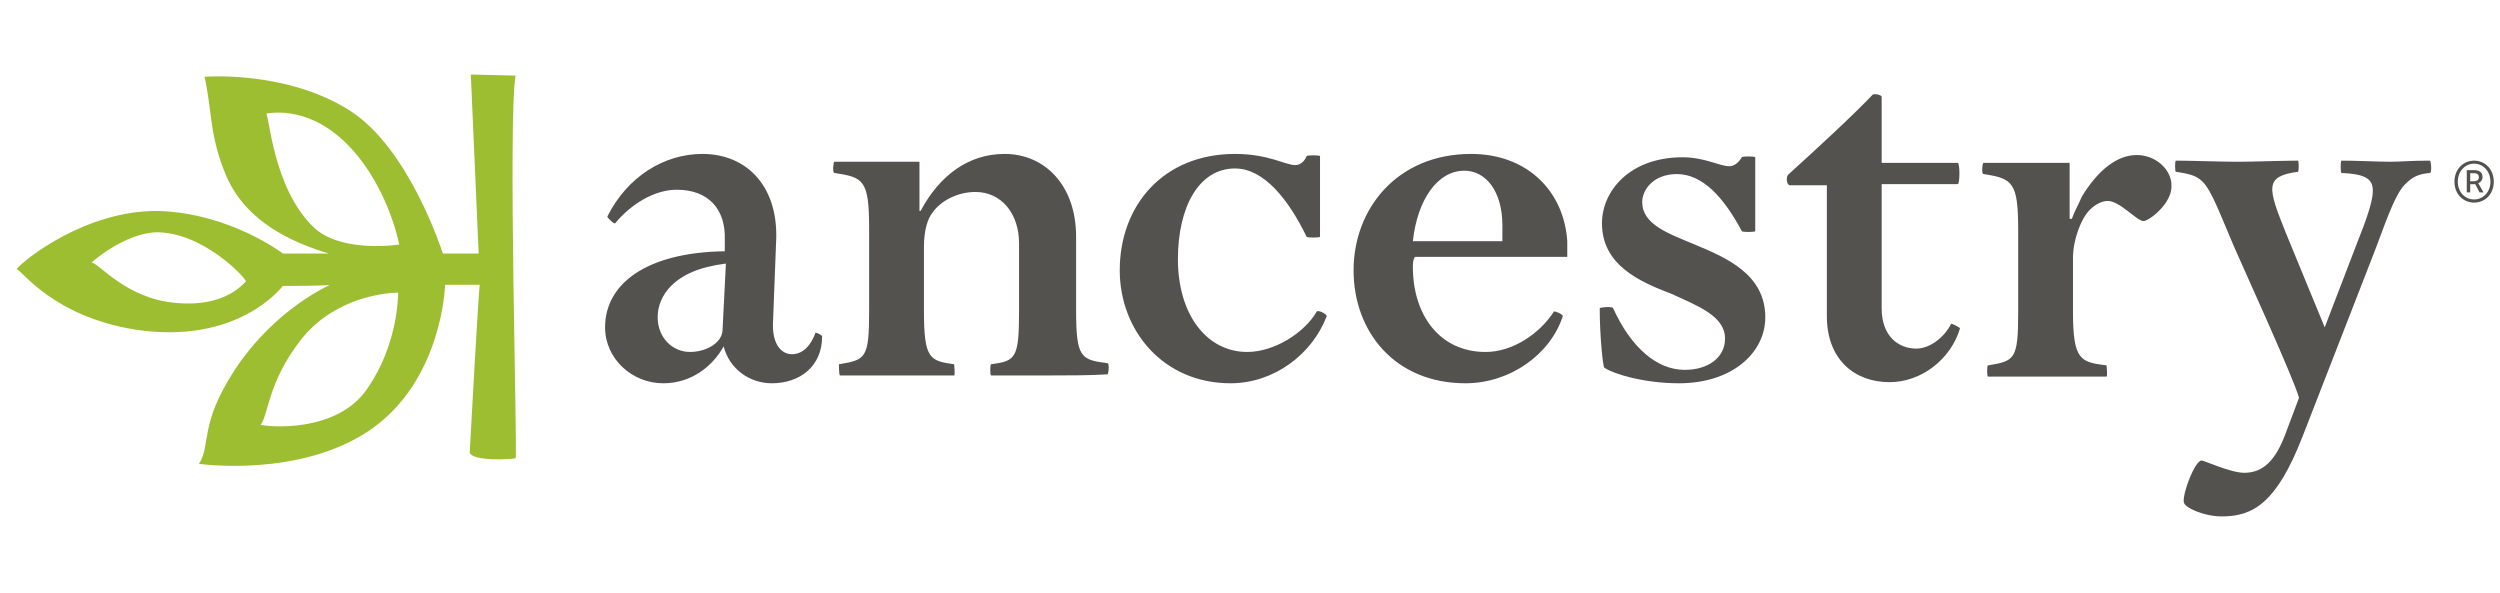 <svg width="135" height="32" viewBox="0 0 135 32" fill="none" xmlns="http://www.w3.org/2000/svg">
<g clip-path="url(#clip0_27590_76378)">
<g clip-path="url(#clip1_27590_76378)">
<path fill-rule="evenodd" clip-rule="evenodd" d="M39.199 14.233C37.749 14.414 36.843 14.837 36.239 15.441C35.755 15.925 35.514 16.529 35.514 17.133C35.514 18.22 36.299 19.006 37.266 19.006C37.87 19.006 38.474 18.764 38.776 18.402C38.897 18.281 39.018 18.039 39.018 17.798L39.199 14.233H39.199ZM41.676 20.697C40.468 20.697 39.38 19.912 39.078 18.704C38.474 19.791 37.326 20.697 35.816 20.697C34.124 20.697 32.674 19.368 32.674 17.677C32.674 15.32 34.91 13.629 39.139 13.568V12.964C39.199 11.273 38.233 10.245 36.541 10.245C35.332 10.245 34.064 11.031 33.218 12.058C33.158 12.118 32.795 11.756 32.795 11.695C33.883 9.521 35.876 8.312 37.931 8.312C40.286 8.312 41.978 10.004 41.918 12.843L41.737 17.556C41.737 18.643 42.22 19.127 42.764 19.127C43.368 19.127 43.791 18.643 44.033 17.979C44.033 17.918 44.395 18.099 44.395 18.16C44.395 19.791 43.187 20.697 41.676 20.697H41.676ZM56.72 20.274H53.518C53.458 20.274 53.458 19.67 53.518 19.67C54.847 19.489 55.029 19.368 55.029 16.77V13.146C55.029 11.514 54.062 10.366 52.672 10.366C51.706 10.366 50.799 10.85 50.376 11.454C50.074 11.816 49.893 12.481 49.893 13.327V16.77C49.893 19.368 50.195 19.489 51.524 19.67C51.524 19.67 51.585 20.274 51.524 20.274H45.361C45.301 20.274 45.301 19.67 45.301 19.67C46.751 19.428 46.933 19.368 46.933 16.77V12.36C46.933 9.702 46.63 9.581 45.059 9.339C44.939 9.339 44.999 8.735 45.059 8.735H49.651V11.393H49.712C50.739 9.46 52.31 8.312 54.243 8.312C56.418 8.312 58.11 10.004 58.11 12.783V16.71C58.11 19.308 58.351 19.429 59.801 19.61C59.922 19.61 59.862 20.214 59.801 20.214C58.895 20.274 57.566 20.274 56.72 20.274M66.447 20.697C62.822 20.697 60.466 17.858 60.466 14.595C60.466 11.091 62.822 8.312 66.689 8.312C68.502 8.312 69.408 8.916 69.952 8.916C70.193 8.916 70.435 8.735 70.556 8.433C70.556 8.372 71.281 8.372 71.281 8.433V12.783C71.281 12.843 70.556 12.843 70.556 12.783C69.589 10.789 68.26 9.097 66.689 9.097C64.756 9.097 63.608 11.152 63.608 13.991C63.608 17.012 65.179 19.006 67.354 19.006C68.804 19.006 70.435 17.979 71.1 16.831C71.16 16.71 71.643 16.952 71.643 17.073C70.858 19.127 68.804 20.697 66.448 20.697M81.129 13.024V12.179C81.129 10.306 80.222 9.218 79.075 9.218C77.624 9.218 76.537 10.789 76.295 13.024H81.129H81.129ZM76.295 14.414C76.295 17.012 77.745 19.006 80.222 19.006C81.672 19.006 83.122 18.039 83.908 16.831C83.908 16.77 84.391 16.951 84.391 17.073C83.727 19.127 81.552 20.697 79.135 20.697C75.329 20.697 73.093 17.918 73.093 14.595C73.093 11.272 75.45 8.312 79.437 8.312C82.458 8.312 84.452 10.306 84.633 13.024V13.87H76.416C76.295 13.991 76.295 14.293 76.295 14.414L76.295 14.414ZM90.675 20.697C88.802 20.697 87.17 20.214 86.627 19.852C86.566 19.791 86.385 18.22 86.385 16.649C86.385 16.589 87.11 16.529 87.11 16.649C88.077 18.764 89.466 19.972 90.977 19.972C92.245 19.972 93.152 19.308 93.152 18.281C93.152 17.073 91.702 16.529 90.252 15.864C88.499 15.2 86.506 14.293 86.506 12.058C86.506 10.306 88.016 8.493 90.856 8.493C92.065 8.493 92.85 8.976 93.394 8.976C93.635 8.976 93.877 8.795 94.058 8.493C94.058 8.433 94.783 8.433 94.783 8.493V12.481C94.783 12.541 94.058 12.541 94.058 12.481C93.091 10.668 91.944 9.4 90.554 9.4C89.285 9.4 88.68 10.245 88.68 10.91C88.68 12.118 90.07 12.602 91.52 13.206C93.272 13.931 95.326 14.837 95.326 17.133C95.326 19.066 93.514 20.697 90.675 20.697M96.656 10.004C96.475 10.004 96.414 9.52 96.596 9.399C97.864 8.251 99.979 6.318 101.127 5.11C101.187 5.049 101.61 5.11 101.61 5.231V8.795H105.718C105.839 8.795 105.839 9.943 105.718 9.943H101.61V16.649C101.61 18.16 102.516 18.824 103.483 18.824C104.208 18.824 104.993 18.22 105.356 17.495C105.356 17.435 105.839 17.676 105.839 17.737C105.356 19.368 103.785 20.637 102.033 20.637C100.16 20.637 98.65 19.428 98.65 17.072V10.004H96.656V10.004ZM115.748 11.937C115.385 11.937 114.479 10.85 113.814 10.85C113.512 10.85 113.15 11.031 112.848 11.333C112.364 11.816 111.941 12.964 111.941 13.931V16.831C111.941 19.489 112.365 19.55 113.754 19.731C113.754 19.731 113.815 20.335 113.754 20.335H107.35C107.29 20.335 107.29 19.731 107.35 19.731C108.8 19.489 108.982 19.429 108.982 16.831V12.42C108.982 9.822 108.679 9.641 107.108 9.399C106.987 9.399 107.048 8.795 107.108 8.795H111.76V11.816H111.881C112.002 11.454 112.244 11.031 112.425 10.608C113.271 9.218 114.298 8.372 115.385 8.372C116.413 8.372 117.259 9.158 117.259 10.004C117.318 10.97 116.05 11.937 115.748 11.937M128.254 13.508L124.327 23.598C122.937 27.162 121.668 27.887 119.977 27.887C119.01 27.887 117.923 27.404 117.923 27.102C117.862 26.618 118.527 24.866 118.889 24.866C119.01 24.866 120.46 25.531 121.185 25.531C122.212 25.531 122.877 24.866 123.42 23.416L124.145 21.483C123.904 20.516 121.004 14.172 120.641 13.326C119.916 11.635 119.433 10.306 118.95 9.822C118.648 9.52 118.346 9.399 117.5 9.278C117.439 9.278 117.439 8.674 117.5 8.674C118.285 8.674 119.916 8.735 120.823 8.735C121.729 8.735 123.3 8.674 124.085 8.674C124.146 8.674 124.146 9.278 124.085 9.278C122.273 9.52 122.454 10.124 123.421 12.541L125.535 17.676L127.227 13.266C127.831 11.755 128.133 10.849 128.133 10.305C128.133 9.641 127.71 9.399 126.441 9.339C126.381 9.339 126.381 8.674 126.441 8.674C127.287 8.674 128.375 8.734 129.1 8.734C129.644 8.734 130.187 8.674 131.214 8.674C131.275 8.674 131.335 9.339 131.214 9.339C130.55 9.399 130.248 9.58 129.885 9.943C129.402 10.426 129.039 11.393 128.254 13.507L128.254 13.508Z" fill="#54524F"/>
<path fill-rule="evenodd" clip-rule="evenodd" d="M18.959 8.01C16.845 5.714 14.731 6.077 14.368 6.137C14.549 6.198 14.731 10.185 16.966 12.3C18.476 13.689 21.558 13.206 21.558 13.206C21.558 13.206 21.014 10.246 18.96 8.01M21.497 15.804C20.833 15.804 18.114 16.046 16.301 18.281C14.428 20.637 14.489 22.51 14.066 22.933C14.428 23.054 18.235 23.417 19.866 20.94C21.437 18.643 21.497 16.166 21.497 15.804M4.943 14.172C5.366 14.233 6.816 16.106 9.414 16.348C12.253 16.65 13.22 15.2 13.28 15.2C13.28 15.019 10.985 12.542 8.447 12.542C6.695 12.602 4.943 14.173 4.943 14.173M15.274 15.441C15.214 15.502 12.858 18.644 7.299 17.798C2.828 17.073 1.197 14.596 0.895 14.535C1.257 14.052 4.641 11.333 8.568 11.393C12.435 11.514 15.274 13.689 15.274 13.689H17.751C15.757 13.085 13.341 11.998 12.253 9.581C11.287 7.346 11.468 6.016 11.045 4.144C11.045 4.144 15.516 3.781 18.959 6.016C22.101 8.071 23.853 13.508 23.914 13.689H25.847L25.424 4.023L27.841 4.083C27.418 6.621 27.962 24.746 27.841 24.746C27.599 24.806 25.545 24.927 25.364 24.443C25.364 24.443 25.847 15.562 25.908 15.381H24.035C24.035 15.502 23.853 20.516 20.047 23.175C16.241 25.833 10.743 25.048 10.743 25.048C11.408 24.02 10.743 22.933 12.676 19.973C14.912 16.589 17.872 15.381 17.812 15.381C17.631 15.441 15.335 15.441 15.274 15.441" fill="#9CBE30"/>
<path fill-rule="evenodd" clip-rule="evenodd" d="M133.561 9.79C133.737 9.79 133.859 9.725 133.859 9.573C133.859 9.439 133.789 9.352 133.579 9.352H133.392V9.79H133.561V9.79ZM133.205 9.188H133.608C133.835 9.188 134.057 9.27 134.057 9.562C134.057 9.708 133.958 9.848 133.824 9.889L134.11 10.391H133.894L133.666 9.947H133.392V10.391H133.205V9.188ZM134.484 9.813C134.484 9.252 134.092 8.838 133.602 8.838C133.112 8.838 132.72 9.252 132.72 9.813C132.72 10.367 133.112 10.77 133.602 10.77C134.092 10.77 134.484 10.368 134.484 9.813H134.484ZM132.54 9.813C132.54 9.13 133.024 8.675 133.602 8.675C134.186 8.675 134.664 9.13 134.664 9.813C134.664 10.49 134.186 10.94 133.602 10.94C133.024 10.94 132.54 10.49 132.54 9.813V9.813Z" fill="#54524F"/>
</g>
</g>
<defs>
<clipPath id="clip0_27590_76378">
<rect width="133.791" height="32" fill="white" transform="translate(0.895)"/>
</clipPath>
<clipPath id="clip1_27590_76378">
<rect width="133.791" height="24" fill="white" transform="translate(0.895 4)"/>
</clipPath>
</defs>
</svg>
